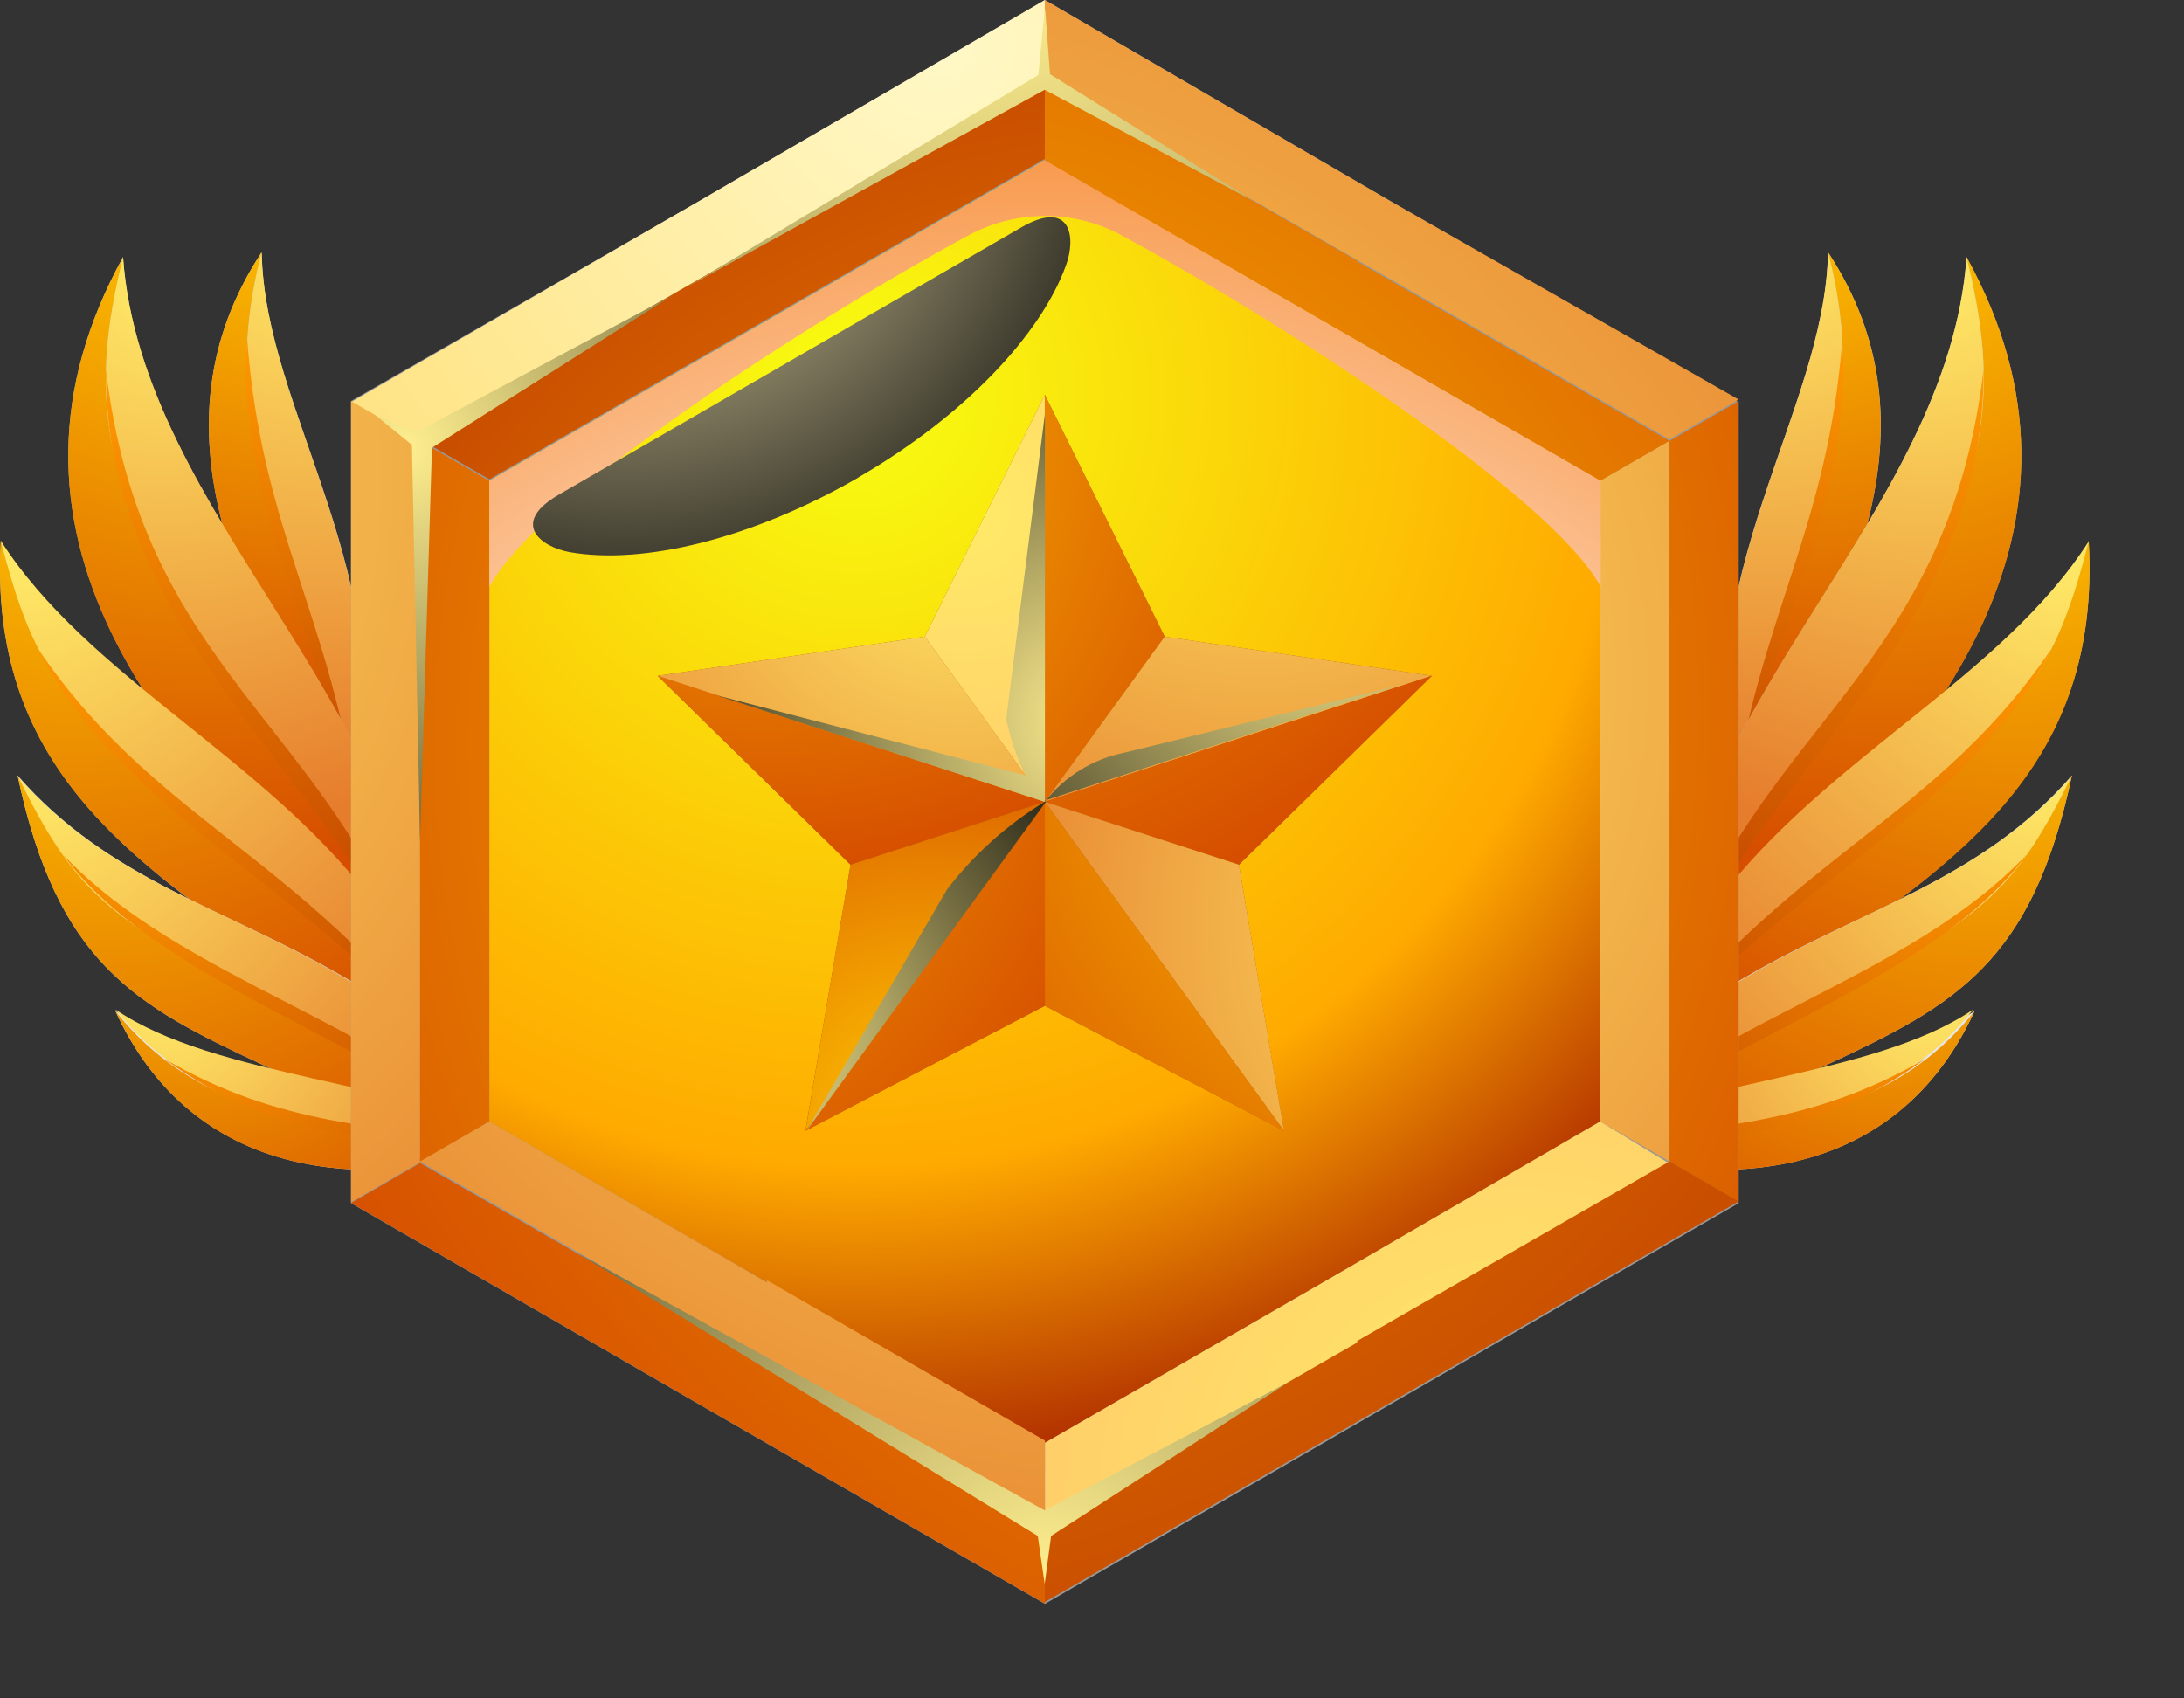 <svg width="18" height="14" viewBox="0 0 18 14" fill="none" xmlns="http://www.w3.org/2000/svg">
<rect x="0" y="0" width="18" height="14" fill="#333333" stroke="none"/>
<path fill-rule="evenodd" clip-rule="evenodd" d="M2.939 6.622C1.96 5.031 1.212 3.517 2.156 2.08C2.181 3.408 3.314 4.732 2.939 6.622Z" fill="#C4C4C4"/>
<path fill-rule="evenodd" clip-rule="evenodd" d="M2.156 2.08C1.212 3.517 1.96 5.039 2.939 6.622C2.68 4.902 1.689 3.848 2.156 2.08Z" fill="url(#paint0_radial_1194_67825)"/>
<path fill-rule="evenodd" clip-rule="evenodd" d="M2.157 2.08C1.689 3.853 2.68 4.902 2.939 6.622C3.309 4.732 2.181 3.408 2.157 2.08Z" fill="url(#paint1_radial_1194_67825)"/>
<path fill-rule="evenodd" clip-rule="evenodd" d="M2.038 2.805C2.154 4.358 2.728 5.105 2.938 6.622C2.598 5.196 1.936 4.005 2.038 2.805Z" fill="url(#paint2_radial_1194_67825)"/>
<path fill-rule="evenodd" clip-rule="evenodd" d="M1.014 2.119C1.165 4.253 3.444 5.843 3.431 8.012C1.165 6.222 -0.195 4.314 1.014 2.119Z" fill="#B3B3B3"/>
<path fill-rule="evenodd" clip-rule="evenodd" d="M1.014 2.119C-0.195 4.321 1.165 6.222 3.431 8.012C2.944 6.718 2.123 6.126 1.487 5.042C0.766 3.815 0.783 3.062 1.014 2.119Z" fill="url(#paint3_radial_1194_67825)"/>
<path fill-rule="evenodd" clip-rule="evenodd" d="M1.487 5.042C2.123 6.126 2.944 6.707 3.431 8.012C3.444 5.843 1.166 4.244 1.014 2.119C0.783 3.062 0.766 3.815 1.487 5.042Z" fill="url(#paint4_radial_1194_67825)"/>
<path fill-rule="evenodd" clip-rule="evenodd" d="M0.873 3.045C1.165 5.534 2.722 5.971 3.43 8.012C2.539 6.207 0.868 5.152 0.873 3.045Z" fill="url(#paint5_radial_1194_67825)"/>
<path fill-rule="evenodd" clip-rule="evenodd" d="M4.046 9.181C3.506 8.752 2.943 8.352 2.36 7.982C1.057 7.082 -0.095 6.302 0.006 4.469C0.716 5.579 2.162 6.252 3.046 7.409C3.468 7.948 3.806 8.548 4.046 9.188V9.181Z" fill="#BDBDBD"/>
<path fill-rule="evenodd" clip-rule="evenodd" d="M0.006 4.462C-0.095 6.311 1.057 7.082 2.36 7.975C2.943 8.344 3.506 8.744 4.046 9.173C3.107 7.799 2.663 7.607 1.375 6.546C0.45 5.775 0.234 5.333 0.006 4.454V4.462Z" fill="url(#paint6_radial_1194_67825)"/>
<path fill-rule="evenodd" clip-rule="evenodd" d="M1.374 6.553C2.668 7.614 3.107 7.807 4.046 9.181C3.806 8.538 3.468 7.936 3.046 7.396C2.162 6.239 0.716 5.571 0.006 4.456C0.233 5.335 0.44 5.776 1.374 6.548V6.553Z" fill="url(#paint7_radial_1194_67825)"/>
<path fill-rule="evenodd" clip-rule="evenodd" d="M0.313 5.348C1.367 6.903 2.702 7.091 4.047 9.181C3.862 8.951 3.584 8.589 3.385 8.363C2.438 7.293 0.97 6.646 0.313 5.348Z" fill="url(#paint8_radial_1194_67825)"/>
<path fill-rule="evenodd" clip-rule="evenodd" d="M4.259 9.497C3.56 9.199 2.765 9.057 2.162 8.776C1.115 8.288 0.472 7.942 0.145 6.392C0.903 7.261 1.849 7.478 2.839 8.056C3.437 8.392 3.929 8.889 4.259 9.491V9.497Z" fill="#D1D1D1"/>
<path fill-rule="evenodd" clip-rule="evenodd" d="M0.145 6.392C0.472 7.942 1.115 8.288 2.162 8.776C2.765 9.057 3.56 9.199 4.259 9.497C3.414 8.737 2.996 8.654 1.946 8.108C0.864 7.553 0.599 7.309 0.145 6.392Z" fill="url(#paint9_radial_1194_67825)"/>
<path fill-rule="evenodd" clip-rule="evenodd" d="M0.145 6.392C0.599 7.317 0.864 7.548 1.946 8.108C2.996 8.663 3.414 8.737 4.259 9.497C3.929 8.895 3.437 8.398 2.839 8.062C1.849 7.478 0.903 7.261 0.145 6.398V6.392Z" fill="url(#paint10_radial_1194_67825)"/>
<path fill-rule="evenodd" clip-rule="evenodd" d="M0.519 7.045C1.511 8.088 3.159 8.415 4.259 9.497C3.124 8.613 1.275 8.08 0.519 7.045Z" fill="url(#paint11_radial_1194_67825)"/>
<path fill-rule="evenodd" clip-rule="evenodd" d="M4.291 9.43C2.996 9.854 1.587 9.719 0.951 8.334C1.783 8.901 3.368 8.922 4.291 9.43Z" fill="#E6E6E6"/>
<path fill-rule="evenodd" clip-rule="evenodd" d="M4.291 9.43C3.039 9.279 1.776 9.375 0.951 8.334C1.587 9.719 2.985 9.854 4.291 9.43Z" fill="url(#paint12_radial_1194_67825)"/>
<path fill-rule="evenodd" clip-rule="evenodd" d="M0.951 8.321C1.776 9.362 3.039 9.266 4.291 9.417C3.366 8.909 1.783 8.888 0.951 8.321Z" fill="url(#paint13_radial_1194_67825)"/>
<path fill-rule="evenodd" clip-rule="evenodd" d="M1.351 8.726C2.301 9.28 3.124 9.297 4.291 9.425C3.246 9.425 2.303 9.425 1.351 8.726Z" fill="url(#paint14_radial_1194_67825)"/>
<path fill-rule="evenodd" clip-rule="evenodd" d="M14.283 6.622C15.263 5.031 16.01 3.517 15.067 2.08C15.041 3.408 13.909 4.732 14.283 6.622Z" fill="#C4C4C4"/>
<path fill-rule="evenodd" clip-rule="evenodd" d="M15.066 2.08C16.009 3.517 15.262 5.039 14.282 6.622C14.541 4.902 15.532 3.848 15.066 2.08Z" fill="url(#paint15_radial_1194_67825)"/>
<path fill-rule="evenodd" clip-rule="evenodd" d="M15.066 2.08C15.532 3.853 14.541 4.902 14.282 6.622C13.913 4.732 15.04 3.408 15.066 2.08Z" fill="url(#paint16_radial_1194_67825)"/>
<path fill-rule="evenodd" clip-rule="evenodd" d="M15.183 2.805C15.066 4.358 14.493 5.105 14.282 6.622C14.623 5.196 15.284 4.005 15.183 2.805Z" fill="url(#paint17_radial_1194_67825)"/>
<path fill-rule="evenodd" clip-rule="evenodd" d="M16.208 2.119C16.058 4.244 13.78 5.843 13.791 8.012C16.056 6.222 17.417 4.314 16.208 2.119Z" fill="#B3B3B3"/>
<path fill-rule="evenodd" clip-rule="evenodd" d="M16.208 2.119C17.417 4.321 16.056 6.222 13.791 8.012C14.277 6.718 15.098 6.126 15.734 5.042C16.456 3.815 16.439 3.062 16.208 2.119Z" fill="url(#paint18_radial_1194_67825)"/>
<path fill-rule="evenodd" clip-rule="evenodd" d="M15.734 5.042C15.098 6.126 14.277 6.707 13.791 8.012C13.78 5.843 16.058 4.244 16.208 2.119C16.439 3.062 16.456 3.815 15.734 5.042Z" fill="url(#paint19_radial_1194_67825)"/>
<path fill-rule="evenodd" clip-rule="evenodd" d="M16.348 3.045C16.056 5.534 14.499 5.971 13.791 8.012C14.682 6.207 16.356 5.152 16.348 3.045Z" fill="url(#paint20_radial_1194_67825)"/>
<path fill-rule="evenodd" clip-rule="evenodd" d="M13.175 9.181C13.715 8.752 14.278 8.352 14.861 7.982C16.155 7.082 17.317 6.302 17.215 4.469C16.505 5.579 15.059 6.252 14.175 7.409C13.754 7.948 13.416 8.548 13.175 9.188V9.181Z" fill="#BDBDBD"/>
<path fill-rule="evenodd" clip-rule="evenodd" d="M17.215 4.462C17.317 6.311 16.165 7.082 14.861 7.975C14.278 8.344 13.715 8.744 13.175 9.173C14.114 7.799 14.558 7.607 15.847 6.546C16.782 5.775 16.988 5.333 17.215 4.454V4.462Z" fill="url(#paint21_radial_1194_67825)"/>
<path fill-rule="evenodd" clip-rule="evenodd" d="M15.847 6.553C14.552 7.614 14.114 7.807 13.175 9.181C13.416 8.54 13.754 7.941 14.175 7.402C15.059 6.244 16.505 5.577 17.215 4.462C16.988 5.34 16.782 5.782 15.847 6.553Z" fill="url(#paint22_radial_1194_67825)"/>
<path fill-rule="evenodd" clip-rule="evenodd" d="M16.908 5.348C15.854 6.903 14.519 7.091 13.175 9.181C13.36 8.951 13.637 8.589 13.837 8.363C14.784 7.293 16.252 6.646 16.908 5.348Z" fill="url(#paint23_radial_1194_67825)"/>
<path fill-rule="evenodd" clip-rule="evenodd" d="M12.964 9.497C13.661 9.199 14.456 9.057 15.059 8.776C16.107 8.288 16.749 7.942 17.076 6.392C16.318 7.261 15.373 7.478 14.382 8.056C13.784 8.392 13.292 8.889 12.964 9.491V9.497Z" fill="#D1D1D1"/>
<path fill-rule="evenodd" clip-rule="evenodd" d="M17.076 6.392C16.749 7.942 16.107 8.288 15.059 8.776C14.456 9.057 13.661 9.199 12.964 9.497C13.809 8.737 14.225 8.654 15.277 8.108C16.357 7.553 16.621 7.309 17.076 6.392Z" fill="url(#paint24_radial_1194_67825)"/>
<path fill-rule="evenodd" clip-rule="evenodd" d="M17.076 6.392C16.621 7.317 16.357 7.548 15.277 8.108C14.225 8.663 13.809 8.737 12.964 9.497C13.292 8.895 13.784 8.397 14.382 8.062C15.373 7.478 16.318 7.261 17.076 6.398V6.392Z" fill="url(#paint25_radial_1194_67825)"/>
<path fill-rule="evenodd" clip-rule="evenodd" d="M16.703 7.045C15.712 8.088 14.062 8.415 12.964 9.497C14.097 8.613 15.948 8.08 16.703 7.045Z" fill="url(#paint26_radial_1194_67825)"/>
<path fill-rule="evenodd" clip-rule="evenodd" d="M12.935 9.43C14.229 9.854 15.638 9.719 16.274 8.334C15.442 8.901 13.857 8.922 12.935 9.43Z" fill="#E6E6E6"/>
<path fill-rule="evenodd" clip-rule="evenodd" d="M12.935 9.43C14.186 9.279 15.451 9.375 16.274 8.334C15.638 9.719 14.24 9.854 12.935 9.43Z" fill="url(#paint27_radial_1194_67825)"/>
<path fill-rule="evenodd" clip-rule="evenodd" d="M16.263 8.321C15.44 9.362 14.176 9.266 12.924 9.417C13.848 8.909 15.431 8.888 16.263 8.321Z" fill="url(#paint28_radial_1194_67825)"/>
<path fill-rule="evenodd" clip-rule="evenodd" d="M15.871 8.726C14.92 9.28 14.097 9.297 12.931 9.425C13.975 9.425 14.918 9.425 15.871 8.726Z" fill="url(#paint29_radial_1194_67825)"/>
<path fill-rule="evenodd" clip-rule="evenodd" d="M8.609 1.156L10.97 2.518L13.332 3.881V6.609V9.334L10.97 10.697L8.609 12.06L6.25 10.697L3.889 9.334V6.609V3.881L6.25 2.518L8.609 1.156Z" fill="url(#paint30_radial_1194_67825)"/>
<path fill-rule="evenodd" clip-rule="evenodd" d="M8.612 6.10352e-05L11.47 1.664L14.329 3.315V9.918L11.47 11.57L8.612 13.221L5.751 11.57L2.893 9.918V3.306L5.751 1.664L8.612 6.10352e-05ZM8.612 1.317L10.901 2.644L13.19 3.964V9.245L10.901 10.573L8.614 11.893L6.324 10.573L4.033 9.245V3.964L6.323 2.644L8.612 1.322V1.317Z" fill="#999999"/>
<path fill-rule="evenodd" clip-rule="evenodd" d="M6.036 2.149C6.899 1.656 7.757 1.163 8.612 0.669V6.10352e-05L5.751 1.664L2.893 3.315L3.462 3.645L6.036 2.165V2.149Z" fill="url(#paint31_radial_1194_67825)"/>
<path fill-rule="evenodd" clip-rule="evenodd" d="M8.612 0.664C7.749 1.157 6.89 1.65 6.036 2.143L3.462 3.622L4.033 3.951L6.322 2.631L8.612 1.309V0.651V0.664Z" fill="url(#paint32_radial_1194_67825)"/>
<path fill-rule="evenodd" clip-rule="evenodd" d="M8.611 0.664L11.185 2.143L13.759 3.622L14.329 3.293L11.47 1.664L8.611 6.10352e-05V0.658V0.664Z" fill="url(#paint33_radial_1194_67825)"/>
<path fill-rule="evenodd" clip-rule="evenodd" d="M11.185 2.149L8.611 0.669V1.328L10.9 2.644L13.19 3.964L13.761 3.635L11.187 2.156L11.185 2.149Z" fill="url(#paint34_radial_1194_67825)"/>
<path fill-rule="evenodd" clip-rule="evenodd" d="M13.188 3.964V9.245L13.759 9.574V3.635L13.188 3.964Z" fill="url(#paint35_radial_1194_67825)"/>
<path fill-rule="evenodd" clip-rule="evenodd" d="M13.76 3.635V9.58L14.329 9.909V3.306L13.76 3.635Z" fill="url(#paint36_radial_1194_67825)"/>
<path fill-rule="evenodd" clip-rule="evenodd" d="M3.462 6.609V3.635L2.893 3.306V9.909L3.462 9.58V6.609Z" fill="url(#paint37_radial_1194_67825)"/>
<path fill-rule="evenodd" clip-rule="evenodd" d="M3.462 3.635V9.58L4.033 9.245V3.964L3.462 3.635Z" fill="url(#paint38_radial_1194_67825)"/>
<path fill-rule="evenodd" clip-rule="evenodd" d="M6.322 10.573L4.033 9.245L3.462 9.574L6.036 11.054L8.612 12.533V11.875L6.322 10.554V10.573Z" fill="url(#paint39_radial_1194_67825)"/>
<path fill-rule="evenodd" clip-rule="evenodd" d="M6.036 11.067L3.462 9.587L2.893 9.916L5.751 11.568L8.612 13.219V12.559L6.036 11.08V11.067Z" fill="url(#paint40_radial_1194_67825)"/>
<path fill-rule="evenodd" clip-rule="evenodd" d="M10.901 10.573L8.613 11.893V12.551L11.187 11.072L13.761 9.593L13.188 9.245L10.901 10.573Z" fill="url(#paint41_radial_1194_67825)"/>
<path fill-rule="evenodd" clip-rule="evenodd" d="M11.185 11.067L8.611 12.546V13.206L11.47 11.555L14.329 9.904L13.759 9.574L11.185 11.054V11.067Z" fill="url(#paint42_radial_1194_67825)"/>
<path style="mix-blend-mode:multiply" fill-rule="evenodd" clip-rule="evenodd" d="M4.033 4.839C4.429 4.086 6.703 2.631 7.966 1.949C8.164 1.838 8.387 1.78 8.613 1.78C8.84 1.78 9.063 1.838 9.26 1.949C10.523 2.631 12.792 4.086 13.193 4.839V3.964L10.901 2.644L8.613 1.322L6.322 2.644L4.033 3.964V4.839Z" fill="url(#paint43_radial_1194_67825)"/>
<path style="mix-blend-mode:screen" fill-rule="evenodd" clip-rule="evenodd" d="M5.647 2.374L8.558 0.618L8.61 0.08L8.615 0.091L8.654 0.612L10.335 1.659L8.61 0.74L5.647 2.374Z" fill="url(#paint44_radial_1194_67825)"/>
<path style="mix-blend-mode:screen" fill-rule="evenodd" clip-rule="evenodd" d="M5.557 2.426L3.438 3.559L3.092 3.421L3.395 3.667L3.462 6.93L3.56 3.691L5.557 2.426Z" fill="url(#paint45_radial_1194_67825)"/>
<path style="mix-blend-mode:screen" fill-rule="evenodd" clip-rule="evenodd" d="M4.749 10.323L8.553 12.661L8.61 13.056L8.663 12.661L10.618 11.394L8.61 12.45L4.749 10.323Z" fill="url(#paint46_radial_1194_67825)"/>
<path style="mix-blend-mode:screen" fill-rule="evenodd" clip-rule="evenodd" d="M7.07 3.939C6.192 4.445 5.293 4.658 4.694 4.551C4.457 4.508 4.197 4.312 4.611 4.074L8.416 1.875C8.83 1.636 8.869 1.96 8.786 2.186C8.579 2.759 7.946 3.432 7.068 3.939H7.07Z" fill="url(#paint47_radial_1194_67825)"/>
<path fill-rule="evenodd" clip-rule="evenodd" d="M8.611 3.254L9.599 5.248L11.801 5.571L10.211 7.128L10.582 9.321L8.611 8.291L6.638 9.321L7.01 7.128L5.42 5.571L7.622 5.248L8.611 3.254Z" fill="#B05B00"/>
<path fill-rule="evenodd" clip-rule="evenodd" d="M8.611 6.609L5.42 5.571L7.01 7.128L8.611 6.609Z" fill="url(#paint48_radial_1194_67825)"/>
<path fill-rule="evenodd" clip-rule="evenodd" d="M5.42 5.571L8.611 6.609L7.622 5.248L5.42 5.571Z" fill="url(#paint49_radial_1194_67825)"/>
<path fill-rule="evenodd" clip-rule="evenodd" d="M7.622 5.248L8.611 6.609V3.254L7.622 5.248Z" fill="url(#paint50_radial_1194_67825)"/>
<path fill-rule="evenodd" clip-rule="evenodd" d="M8.611 3.254V6.609L9.599 5.248L8.611 3.254Z" fill="url(#paint51_radial_1194_67825)"/>
<path fill-rule="evenodd" clip-rule="evenodd" d="M9.599 5.248L8.611 6.609L11.801 5.571L9.599 5.248Z" fill="url(#paint52_radial_1194_67825)"/>
<path fill-rule="evenodd" clip-rule="evenodd" d="M11.801 5.571L8.611 6.609L10.211 7.128L11.801 5.571Z" fill="url(#paint53_radial_1194_67825)"/>
<path fill-rule="evenodd" clip-rule="evenodd" d="M10.211 7.128L8.611 6.609L10.582 9.321L10.211 7.128Z" fill="url(#paint54_radial_1194_67825)"/>
<path fill-rule="evenodd" clip-rule="evenodd" d="M10.582 9.321L8.611 6.609V8.291L10.582 9.321Z" fill="url(#paint55_radial_1194_67825)"/>
<path fill-rule="evenodd" clip-rule="evenodd" d="M8.612 8.291V6.609L6.639 9.321L8.612 8.291Z" fill="url(#paint56_radial_1194_67825)"/>
<path fill-rule="evenodd" clip-rule="evenodd" d="M6.639 9.321L8.612 6.609L7.01 7.128L6.639 9.321Z" fill="url(#paint57_radial_1194_67825)"/>
<path style="mix-blend-mode:screen" fill-rule="evenodd" clip-rule="evenodd" d="M5.908 5.732L8.453 6.392C8.38 6.245 8.327 6.089 8.293 5.928L8.612 3.412V6.61L5.908 5.732Z" fill="url(#paint58_radial_1194_67825)"/>
<path style="mix-blend-mode:screen" fill-rule="evenodd" clip-rule="evenodd" d="M8.611 6.609C8.775 6.399 9.008 6.256 9.268 6.204L11.535 5.649L8.611 6.599V6.609Z" fill="url(#paint59_radial_1194_67825)"/>
<path style="mix-blend-mode:screen" fill-rule="evenodd" clip-rule="evenodd" d="M8.611 6.609C8.3 6.798 8.027 7.043 7.805 7.332L6.647 9.321L8.62 6.609H8.611Z" fill="url(#paint60_radial_1194_67825)"/>
<defs>
<radialGradient id="paint0_radial_1194_67825" cx="0" cy="0" r="1" gradientUnits="userSpaceOnUse" gradientTransform="translate(2.354 1.535) scale(4.475)">
<stop stop-color="#FFC600"/>
<stop offset="1" stop-color="#D64F00"/>
</radialGradient>
<radialGradient id="paint1_radial_1194_67825" cx="0" cy="0" r="1" gradientUnits="userSpaceOnUse" gradientTransform="translate(2.599 1.89) scale(4.445)">
<stop stop-color="#FFEB68"/>
<stop offset="1" stop-color="#E67D2D"/>
</radialGradient>
<radialGradient id="paint2_radial_1194_67825" cx="0" cy="0" r="1" gradientUnits="userSpaceOnUse" gradientTransform="translate(2.217 2.868) scale(3.663)">
<stop stop-color="#FF9900"/>
<stop offset="1" stop-color="#C44800"/>
</radialGradient>
<radialGradient id="paint3_radial_1194_67825" cx="0" cy="0" r="1" gradientUnits="userSpaceOnUse" gradientTransform="translate(1.643 1.668) scale(5.434)">
<stop stop-color="#FFC600"/>
<stop offset="1" stop-color="#D64F00"/>
</radialGradient>
<radialGradient id="paint4_radial_1194_67825" cx="0" cy="0" r="1" gradientUnits="userSpaceOnUse" gradientTransform="translate(1.315 2.25) scale(4.645)">
<stop stop-color="#FFEB68"/>
<stop offset="1" stop-color="#E67D2D"/>
</radialGradient>
<radialGradient id="paint5_radial_1194_67825" cx="0" cy="0" r="1" gradientUnits="userSpaceOnUse" gradientTransform="translate(0.973 3.075) scale(4.87)">
<stop stop-color="#FF9900"/>
<stop offset="1" stop-color="#C44800"/>
</radialGradient>
<radialGradient id="paint6_radial_1194_67825" cx="0" cy="0" r="1" gradientUnits="userSpaceOnUse" gradientTransform="translate(0.629 3.752) scale(5.249 5.249)">
<stop stop-color="#FFC600"/>
<stop offset="1" stop-color="#D64F00"/>
</radialGradient>
<radialGradient id="paint7_radial_1194_67825" cx="0" cy="0" r="1" gradientUnits="userSpaceOnUse" gradientTransform="translate(0.276 4.564) scale(4.722 4.722)">
<stop stop-color="#FFEB68"/>
<stop offset="1" stop-color="#E67D2D"/>
</radialGradient>
<radialGradient id="paint8_radial_1194_67825" cx="0" cy="0" r="1" gradientUnits="userSpaceOnUse" gradientTransform="translate(0.659 5.305) scale(4.269)">
<stop stop-color="#FF9900"/>
<stop offset="1" stop-color="#C44800"/>
</radialGradient>
<radialGradient id="paint9_radial_1194_67825" cx="0" cy="0" r="1" gradientUnits="userSpaceOnUse" gradientTransform="translate(0.908 5.56) scale(4.978 4.978)">
<stop stop-color="#FFC600"/>
<stop offset="1" stop-color="#D64F00"/>
</radialGradient>
<radialGradient id="paint10_radial_1194_67825" cx="0" cy="0" r="1" gradientUnits="userSpaceOnUse" gradientTransform="translate(0.426 6.372) scale(4.214 4.214)">
<stop stop-color="#FFEB68"/>
<stop offset="1" stop-color="#E67D2D"/>
</radialGradient>
<radialGradient id="paint11_radial_1194_67825" cx="0" cy="0" r="1" gradientUnits="userSpaceOnUse" gradientTransform="translate(1.075 6.788) scale(3.894 3.894)">
<stop stop-color="#FF9900"/>
<stop offset="1" stop-color="#C44800"/>
</radialGradient>
<radialGradient id="paint12_radial_1194_67825" cx="0" cy="0" r="1" gradientUnits="userSpaceOnUse" gradientTransform="translate(1.556 7.158) scale(3.574 3.574)">
<stop stop-color="#FFC600"/>
<stop offset="1" stop-color="#D64F00"/>
</radialGradient>
<radialGradient id="paint13_radial_1194_67825" cx="0" cy="0" r="1" gradientUnits="userSpaceOnUse" gradientTransform="translate(1.352 8.217) scale(3.167 3.167)">
<stop stop-color="#FFEB68"/>
<stop offset="1" stop-color="#E67D2D"/>
</radialGradient>
<radialGradient id="paint14_radial_1194_67825" cx="0" cy="0" r="1" gradientUnits="userSpaceOnUse" gradientTransform="translate(1.68 8.295) scale(3.055 3.055)">
<stop stop-color="#FF9900"/>
<stop offset="1" stop-color="#C44800"/>
</radialGradient>
<radialGradient id="paint15_radial_1194_67825" cx="0" cy="0" r="1" gradientUnits="userSpaceOnUse" gradientTransform="translate(14.867 1.535) rotate(180) scale(4.475)">
<stop stop-color="#FFC600"/>
<stop offset="1" stop-color="#D64F00"/>
</radialGradient>
<radialGradient id="paint16_radial_1194_67825" cx="0" cy="0" r="1" gradientUnits="userSpaceOnUse" gradientTransform="translate(14.623 1.89) rotate(180) scale(4.445)">
<stop stop-color="#FFEB68"/>
<stop offset="1" stop-color="#E67D2D"/>
</radialGradient>
<radialGradient id="paint17_radial_1194_67825" cx="0" cy="0" r="1" gradientUnits="userSpaceOnUse" gradientTransform="translate(15.003 2.868) rotate(180) scale(3.663 3.663)">
<stop stop-color="#FF9900"/>
<stop offset="1" stop-color="#C44800"/>
</radialGradient>
<radialGradient id="paint18_radial_1194_67825" cx="0" cy="0" r="1" gradientUnits="userSpaceOnUse" gradientTransform="translate(15.579 1.668) rotate(180) scale(5.434)">
<stop stop-color="#FFC600"/>
<stop offset="1" stop-color="#D64F00"/>
</radialGradient>
<radialGradient id="paint19_radial_1194_67825" cx="0" cy="0" r="1" gradientUnits="userSpaceOnUse" gradientTransform="translate(15.906 2.25) rotate(180) scale(4.645)">
<stop stop-color="#FFEB68"/>
<stop offset="1" stop-color="#E67D2D"/>
</radialGradient>
<radialGradient id="paint20_radial_1194_67825" cx="0" cy="0" r="1" gradientUnits="userSpaceOnUse" gradientTransform="translate(16.248 3.075) rotate(180) scale(4.87)">
<stop stop-color="#FF9900"/>
<stop offset="1" stop-color="#C44800"/>
</radialGradient>
<radialGradient id="paint21_radial_1194_67825" cx="0" cy="0" r="1" gradientUnits="userSpaceOnUse" gradientTransform="translate(16.592 3.752) rotate(180) scale(5.249 5.249)">
<stop stop-color="#FFC600"/>
<stop offset="1" stop-color="#D64F00"/>
</radialGradient>
<radialGradient id="paint22_radial_1194_67825" cx="0" cy="0" r="1" gradientUnits="userSpaceOnUse" gradientTransform="translate(16.945 4.564) rotate(180) scale(4.722 4.722)">
<stop stop-color="#FFEB68"/>
<stop offset="1" stop-color="#E67D2D"/>
</radialGradient>
<radialGradient id="paint23_radial_1194_67825" cx="0" cy="0" r="1" gradientUnits="userSpaceOnUse" gradientTransform="translate(16.562 5.305) rotate(180) scale(4.269)">
<stop stop-color="#FF9900"/>
<stop offset="1" stop-color="#C44800"/>
</radialGradient>
<radialGradient id="paint24_radial_1194_67825" cx="0" cy="0" r="1" gradientUnits="userSpaceOnUse" gradientTransform="translate(16.312 5.56) rotate(180) scale(4.978 4.978)">
<stop stop-color="#FFC600"/>
<stop offset="1" stop-color="#D64F00"/>
</radialGradient>
<radialGradient id="paint25_radial_1194_67825" cx="0" cy="0" r="1" gradientUnits="userSpaceOnUse" gradientTransform="translate(16.795 6.372) rotate(180) scale(4.214 4.214)">
<stop stop-color="#FFEB68"/>
<stop offset="1" stop-color="#E67D2D"/>
</radialGradient>
<radialGradient id="paint26_radial_1194_67825" cx="0" cy="0" r="1" gradientUnits="userSpaceOnUse" gradientTransform="translate(16.146 6.788) rotate(180) scale(3.894)">
<stop stop-color="#FF9900"/>
<stop offset="1" stop-color="#C44800"/>
</radialGradient>
<radialGradient id="paint27_radial_1194_67825" cx="0" cy="0" r="1" gradientUnits="userSpaceOnUse" gradientTransform="translate(15.666 7.158) rotate(180) scale(3.574 3.574)">
<stop stop-color="#FFC600"/>
<stop offset="1" stop-color="#D64F00"/>
</radialGradient>
<radialGradient id="paint28_radial_1194_67825" cx="0" cy="0" r="1" gradientUnits="userSpaceOnUse" gradientTransform="translate(15.869 8.217) rotate(180) scale(3.167 3.167)">
<stop stop-color="#FFEB68"/>
<stop offset="1" stop-color="#E67D2D"/>
</radialGradient>
<radialGradient id="paint29_radial_1194_67825" cx="0" cy="0" r="1" gradientUnits="userSpaceOnUse" gradientTransform="translate(15.541 8.295) rotate(180) scale(3.055)">
<stop stop-color="#FF9900"/>
<stop offset="1" stop-color="#C44800"/>
</radialGradient>
<radialGradient id="paint30_radial_1194_67825" cx="0" cy="0" r="1" gradientUnits="userSpaceOnUse" gradientTransform="translate(7.051 3.299) scale(8.992)">
<stop stop-color="#F7FF12"/>
<stop offset="0.7" stop-color="#FFAA00"/>
<stop offset="1" stop-color="#A82200"/>
</radialGradient>
<radialGradient id="paint31_radial_1194_67825" cx="0" cy="0" r="1" gradientUnits="userSpaceOnUse" gradientTransform="translate(7.73 0.337) scale(14.338)">
<stop stop-color="#FFF8C7"/>
<stop offset="1" stop-color="#FFC521"/>
</radialGradient>
<radialGradient id="paint32_radial_1194_67825" cx="0" cy="0" r="1" gradientUnits="userSpaceOnUse" gradientTransform="translate(9.518 7.81) scale(7.801 7.801)">
<stop stop-color="#FF9900"/>
<stop offset="1" stop-color="#C44800"/>
</radialGradient>
<radialGradient id="paint33_radial_1194_67825" cx="0" cy="0" r="1" gradientUnits="userSpaceOnUse" gradientTransform="translate(6.5 8.465) scale(11.984 11.984)">
<stop stop-color="#FFEB68"/>
<stop offset="1" stop-color="#E67D2D"/>
</radialGradient>
<radialGradient id="paint34_radial_1194_67825" cx="0" cy="0" r="1" gradientUnits="userSpaceOnUse" gradientTransform="translate(6.949 7.614) scale(11.198)">
<stop stop-color="#FFC600"/>
<stop offset="1" stop-color="#D64F00"/>
</radialGradient>
<radialGradient id="paint35_radial_1194_67825" cx="0" cy="0" r="1" gradientUnits="userSpaceOnUse" gradientTransform="translate(8.705 5.593) scale(9.484 9.484)">
<stop stop-color="#FFEB68"/>
<stop offset="1" stop-color="#E67D2D"/>
</radialGradient>
<radialGradient id="paint36_radial_1194_67825" cx="0" cy="0" r="1" gradientUnits="userSpaceOnUse" gradientTransform="translate(5.955 5.821) scale(10.819 10.819)">
<stop stop-color="#FFC600"/>
<stop offset="1" stop-color="#D64F00"/>
</radialGradient>
<radialGradient id="paint37_radial_1194_67825" cx="0" cy="0" r="1" gradientUnits="userSpaceOnUse" gradientTransform="translate(-2.187 3.957) scale(10.026 10.025)">
<stop stop-color="#FFEB68"/>
<stop offset="1" stop-color="#E67D2D"/>
</radialGradient>
<radialGradient id="paint38_radial_1194_67825" cx="0" cy="0" r="1" gradientUnits="userSpaceOnUse" gradientTransform="translate(11.786 6.126) scale(11.039 11.039)">
<stop stop-color="#FFC600"/>
<stop offset="1" stop-color="#D64F00"/>
</radialGradient>
<radialGradient id="paint39_radial_1194_67825" cx="0" cy="0" r="1" gradientUnits="userSpaceOnUse" gradientTransform="translate(9.51 4.131) scale(10.301 10.301)">
<stop stop-color="#FFEB68"/>
<stop offset="1" stop-color="#E67D2D"/>
</radialGradient>
<radialGradient id="paint40_radial_1194_67825" cx="0" cy="0" r="1" gradientUnits="userSpaceOnUse" gradientTransform="translate(13.512 3.609) scale(12.603 12.603)">
<stop stop-color="#FFC600"/>
<stop offset="1" stop-color="#D64F00"/>
</radialGradient>
<radialGradient id="paint41_radial_1194_67825" cx="0" cy="0" r="1" gradientUnits="userSpaceOnUse" gradientTransform="translate(12.53 12.424) scale(8.968)">
<stop stop-color="#FFEB68"/>
<stop offset="1" stop-color="#FFAC6B"/>
</radialGradient>
<radialGradient id="paint42_radial_1194_67825" cx="0" cy="0" r="1" gradientUnits="userSpaceOnUse" gradientTransform="translate(6.221 3.687) scale(10.978)">
<stop stop-color="#FF9900"/>
<stop offset="1" stop-color="#C44800"/>
</radialGradient>
<radialGradient id="paint43_radial_1194_67825" cx="0" cy="0" r="1" gradientUnits="userSpaceOnUse" gradientTransform="translate(8.534 10.954) scale(11.932 11.932)">
<stop offset="0.26" stop-color="white"/>
<stop offset="0.32" stop-color="#FFF9F4"/>
<stop offset="0.43" stop-color="#FDE8D6"/>
<stop offset="0.58" stop-color="#FCCCA6"/>
<stop offset="0.76" stop-color="#F9A663"/>
<stop offset="0.97" stop-color="#F6750F"/>
<stop offset="1" stop-color="#F56D00"/>
</radialGradient>
<radialGradient id="paint44_radial_1194_67825" cx="0" cy="0" r="1" gradientUnits="userSpaceOnUse" gradientTransform="translate(8.321 -0.192) scale(11.936 11.936)">
<stop stop-color="#FFEF8F"/>
<stop offset="1"/>
</radialGradient>
<radialGradient id="paint45_radial_1194_67825" cx="0" cy="0" r="1" gradientUnits="userSpaceOnUse" gradientTransform="translate(3.336 3.689) scale(5.861 5.861)">
<stop stop-color="#FFEF8F"/>
<stop offset="1"/>
</radialGradient>
<radialGradient id="paint46_radial_1194_67825" cx="0" cy="0" r="1" gradientUnits="userSpaceOnUse" gradientTransform="translate(8.623 13.034) scale(8.818 8.818)">
<stop stop-color="#FFEF8F"/>
<stop offset="1"/>
</radialGradient>
<radialGradient id="paint47_radial_1194_67825" cx="0" cy="0" r="1" gradientUnits="userSpaceOnUse" gradientTransform="translate(5.162 0.788) scale(5.14)">
<stop stop-color="#FFF2BB"/>
<stop offset="1"/>
</radialGradient>
<radialGradient id="paint48_radial_1194_67825" cx="0" cy="0" r="1" gradientUnits="userSpaceOnUse" gradientTransform="translate(6.293 2.067) scale(5.1 5.1)">
<stop stop-color="#FFC600"/>
<stop offset="1" stop-color="#D64F00"/>
</radialGradient>
<radialGradient id="paint49_radial_1194_67825" cx="0" cy="0" r="1" gradientUnits="userSpaceOnUse" gradientTransform="translate(7.896 4.229) scale(4.345)">
<stop stop-color="#FFEB68"/>
<stop offset="1" stop-color="#E67D2D"/>
</radialGradient>
<radialGradient id="paint50_radial_1194_67825" cx="0" cy="0" r="1" gradientUnits="userSpaceOnUse" gradientTransform="translate(7.94 4.192) scale(5.484 5.484)">
<stop stop-color="#FFEB68"/>
<stop offset="1" stop-color="#FFAC6B"/>
</radialGradient>
<radialGradient id="paint51_radial_1194_67825" cx="0" cy="0" r="1" gradientUnits="userSpaceOnUse" gradientTransform="translate(5.627 3.624) scale(5.386 5.386)">
<stop stop-color="#FFC600"/>
<stop offset="1" stop-color="#D64F00"/>
</radialGradient>
<radialGradient id="paint52_radial_1194_67825" cx="0" cy="0" r="1" gradientUnits="userSpaceOnUse" gradientTransform="translate(10.386 3.108) scale(4.802)">
<stop stop-color="#FFEB68"/>
<stop offset="1" stop-color="#E67D2D"/>
</radialGradient>
<radialGradient id="paint53_radial_1194_67825" cx="0" cy="0" r="1" gradientUnits="userSpaceOnUse" gradientTransform="translate(6.99 1.304) scale(6.573 6.573)">
<stop stop-color="#FFC600"/>
<stop offset="1" stop-color="#D64F00"/>
</radialGradient>
<radialGradient id="paint54_radial_1194_67825" cx="0" cy="0" r="1" gradientUnits="userSpaceOnUse" gradientTransform="translate(12.792 7.624) scale(5.074)">
<stop stop-color="#FFEB68"/>
<stop offset="1" stop-color="#E67D2D"/>
</radialGradient>
<radialGradient id="paint55_radial_1194_67825" cx="0" cy="0" r="1" gradientUnits="userSpaceOnUse" gradientTransform="translate(12.11 6.115) scale(5.76 5.76)">
<stop stop-color="#FFC600"/>
<stop offset="1" stop-color="#D64F00"/>
</radialGradient>
<radialGradient id="paint56_radial_1194_67825" cx="0" cy="0" r="1" gradientUnits="userSpaceOnUse" gradientTransform="translate(3.967 5.19) scale(5.869 5.869)">
<stop stop-color="#FFC600"/>
<stop offset="1" stop-color="#D64F00"/>
</radialGradient>
<radialGradient id="paint57_radial_1194_67825" cx="0" cy="0" r="1" gradientUnits="userSpaceOnUse" gradientTransform="translate(7.659 9.262) scale(3.622 3.622)">
<stop stop-color="#FFC600"/>
<stop offset="1" stop-color="#D64F00"/>
</radialGradient>
<radialGradient id="paint58_radial_1194_67825" cx="0" cy="0" r="1" gradientUnits="userSpaceOnUse" gradientTransform="translate(9.029 5.954) scale(4.558)">
<stop stop-color="#FFEF8F"/>
<stop offset="1"/>
</radialGradient>
<radialGradient id="paint59_radial_1194_67825" cx="0" cy="0" r="1" gradientUnits="userSpaceOnUse" gradientTransform="translate(10.937 4.785) scale(4.787 4.787)">
<stop stop-color="#FFEF8F"/>
<stop offset="1"/>
</radialGradient>
<radialGradient id="paint60_radial_1194_67825" cx="0" cy="0" r="1" gradientUnits="userSpaceOnUse" gradientTransform="translate(5.997 8.709) scale(4.114)">
<stop stop-color="#FFEF8F"/>
<stop offset="1"/>
</radialGradient>
</defs>
</svg>
